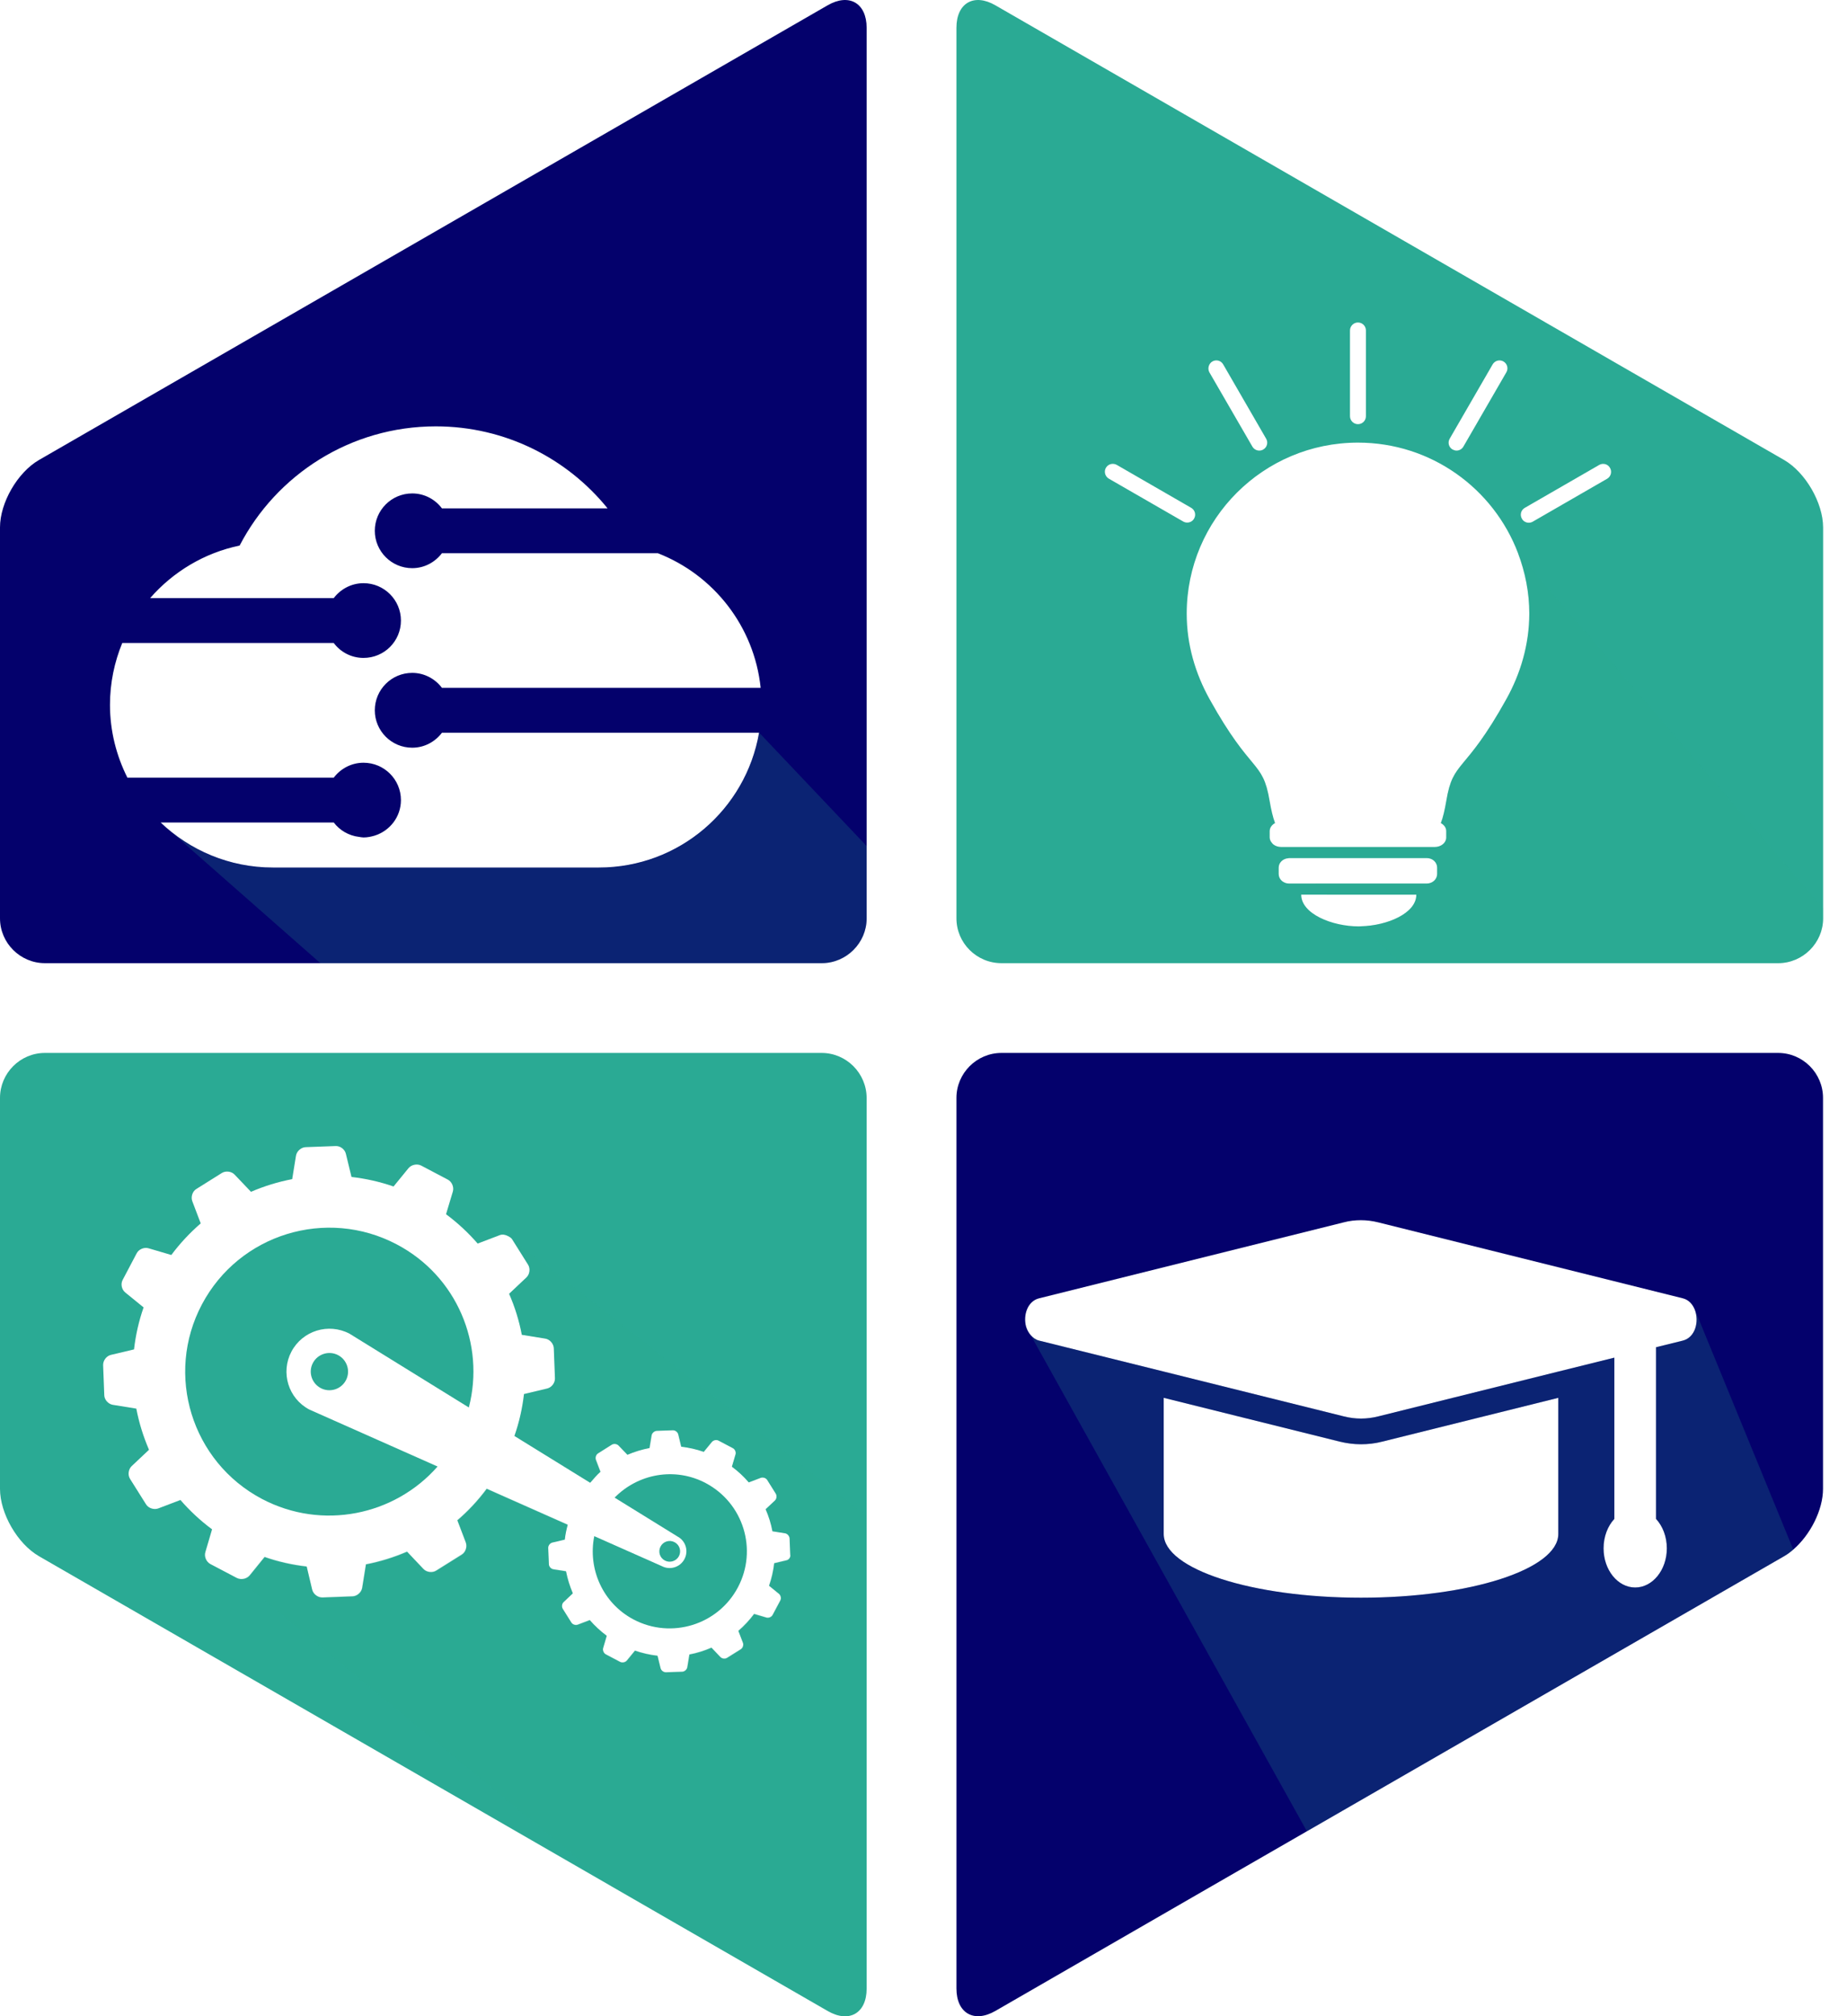 <svg width="55" height="60" viewBox="0 0 55 60" fill="none" xmlns="http://www.w3.org/2000/svg">
<g clip-path="url(#clip0_45_611)">
<path d="M18.866 48.194C19.989 48.785 21.382 48.357 21.974 47.237C22.567 46.116 22.138 44.729 21.015 44.135C20.093 43.648 18.996 43.859 18.302 44.568L20.175 45.725C20.417 45.852 20.511 46.153 20.381 46.398C20.251 46.643 19.949 46.733 19.707 46.606L17.696 45.714C17.501 46.682 17.944 47.707 18.866 48.194Z" fill="#2AAA94"/>
<path d="M20.217 46.311C20.296 46.159 20.239 45.973 20.087 45.894C19.935 45.813 19.748 45.872 19.669 46.024C19.59 46.176 19.647 46.361 19.799 46.44C19.949 46.519 20.135 46.46 20.217 46.311Z" fill="#2AAA94"/>
<path d="M24.465 31.334H1.337C0.601 31.334 0 31.937 0 32.672V44.306C0 45.041 0.522 45.942 1.159 46.31L18.198 56.129L24.648 59.845C25.286 60.214 25.807 59.913 25.807 59.178V45.111V32.677C25.805 31.937 25.204 31.334 24.465 31.334ZM23.424 46.434L23.055 46.522C23.029 46.747 22.978 46.972 22.902 47.192L23.196 47.431C23.252 47.479 23.272 47.569 23.235 47.634L23.009 48.059C22.976 48.123 22.891 48.16 22.82 48.138L22.457 48.031C22.318 48.216 22.16 48.385 21.988 48.534L22.124 48.889C22.149 48.957 22.121 49.044 22.059 49.083L21.653 49.337C21.591 49.376 21.5 49.365 21.45 49.311L21.187 49.035C20.976 49.126 20.756 49.196 20.53 49.238L20.468 49.613C20.457 49.686 20.389 49.748 20.313 49.751L19.834 49.767C19.76 49.77 19.687 49.714 19.67 49.641L19.58 49.275C19.354 49.249 19.128 49.199 18.909 49.123L18.669 49.416C18.624 49.472 18.53 49.492 18.466 49.458L18.04 49.233C17.975 49.199 17.941 49.111 17.961 49.044L18.068 48.681C17.882 48.543 17.713 48.385 17.563 48.214L17.208 48.349C17.14 48.377 17.05 48.346 17.013 48.284L16.759 47.879C16.72 47.817 16.731 47.724 16.785 47.676L17.058 47.417C16.968 47.206 16.9 46.986 16.855 46.761L16.48 46.702C16.407 46.691 16.345 46.62 16.345 46.547L16.325 46.068C16.322 45.995 16.378 45.922 16.449 45.905L16.819 45.818C16.835 45.669 16.866 45.522 16.906 45.376L14.494 44.306C14.235 44.655 13.942 44.968 13.62 45.244L13.871 45.902C13.919 46.032 13.866 46.195 13.75 46.266L12.991 46.741C12.876 46.814 12.703 46.792 12.61 46.693L12.122 46.178C11.73 46.347 11.319 46.474 10.898 46.556L10.786 47.254C10.763 47.389 10.633 47.504 10.498 47.507L9.604 47.541C9.466 47.546 9.327 47.439 9.296 47.307L9.133 46.62C8.712 46.572 8.292 46.48 7.88 46.336L7.435 46.885C7.347 46.989 7.178 47.026 7.057 46.961L6.264 46.544C6.143 46.479 6.075 46.322 6.115 46.19L6.315 45.511C5.965 45.252 5.652 44.959 5.373 44.638L4.713 44.889C4.586 44.937 4.42 44.883 4.349 44.768L3.873 44.011C3.799 43.895 3.822 43.724 3.92 43.631L4.437 43.144C4.267 42.749 4.14 42.341 4.059 41.919L3.359 41.806C3.224 41.784 3.108 41.654 3.105 41.519L3.071 40.627C3.066 40.489 3.17 40.351 3.303 40.32L3.991 40.157C4.039 39.737 4.132 39.318 4.276 38.907L3.729 38.462C3.621 38.375 3.588 38.206 3.653 38.088L4.07 37.297C4.132 37.176 4.293 37.108 4.425 37.148L5.102 37.347C5.362 36.998 5.655 36.686 5.977 36.407L5.726 35.746C5.678 35.619 5.731 35.453 5.847 35.383L6.606 34.907C6.721 34.836 6.893 34.856 6.986 34.955L7.474 35.467C7.866 35.298 8.278 35.171 8.701 35.09L8.814 34.392C8.837 34.257 8.966 34.144 9.102 34.138L9.996 34.105C10.134 34.099 10.269 34.203 10.3 34.338L10.467 35.025C10.887 35.073 11.307 35.166 11.719 35.309L12.165 34.763C12.252 34.659 12.421 34.623 12.543 34.687L13.335 35.104C13.457 35.169 13.524 35.326 13.485 35.459L13.282 36.134C13.631 36.393 13.944 36.686 14.224 37.007L14.884 36.756C14.963 36.725 15.05 36.745 15.126 36.784C15.174 36.81 15.219 36.832 15.248 36.877L15.724 37.635C15.797 37.75 15.775 37.922 15.676 38.015L15.16 38.502C15.332 38.896 15.459 39.304 15.538 39.723L16.238 39.836C16.373 39.858 16.486 39.988 16.491 40.123L16.525 41.015C16.531 41.151 16.427 41.291 16.291 41.322L15.603 41.486C15.555 41.905 15.462 42.322 15.318 42.733L17.574 44.126C17.673 44.014 17.769 43.895 17.879 43.8L17.744 43.445C17.718 43.377 17.746 43.29 17.808 43.251L18.215 42.994C18.277 42.955 18.37 42.966 18.421 43.02L18.683 43.293C18.894 43.203 19.114 43.135 19.34 43.093L19.402 42.718C19.413 42.645 19.484 42.586 19.554 42.581L20.034 42.564C20.107 42.561 20.18 42.617 20.197 42.688L20.285 43.053C20.511 43.079 20.736 43.13 20.956 43.206L21.196 42.913C21.244 42.856 21.334 42.837 21.399 42.873L21.822 43.096C21.887 43.13 21.924 43.217 21.901 43.284L21.794 43.648C21.98 43.785 22.149 43.943 22.296 44.115L22.651 43.98C22.719 43.954 22.809 43.983 22.846 44.044L23.1 44.45C23.139 44.512 23.128 44.605 23.074 44.655L22.798 44.914C22.891 45.125 22.959 45.345 23.001 45.57L23.376 45.629C23.447 45.641 23.509 45.711 23.512 45.784L23.531 46.263C23.551 46.342 23.495 46.417 23.424 46.434Z" fill="#2AAA94"/>
<path d="M24.645 0.158L1.159 13.69C0.522 14.059 0 14.96 0 15.694V27.329C0 28.064 0.604 28.663 1.337 28.663H9.544H24.468C25.204 28.663 25.807 28.061 25.807 27.329V25.175V0.825C25.805 0.09 25.283 -0.211 24.645 0.158ZM17.831 25.817H8.129C6.831 25.817 5.655 25.305 4.784 24.477H9.939C10.117 24.711 10.385 24.869 10.69 24.905C10.735 24.911 10.78 24.922 10.825 24.922C10.941 24.922 11.048 24.899 11.152 24.869C11.606 24.728 11.939 24.311 11.939 23.81C11.939 23.196 11.44 22.698 10.825 22.698C10.461 22.698 10.142 22.875 9.937 23.143H3.794C3.466 22.49 3.275 21.755 3.275 20.975C3.275 20.322 3.407 19.703 3.641 19.134H9.937C10.14 19.405 10.461 19.579 10.825 19.579C11.443 19.579 11.939 19.081 11.939 18.467C11.939 17.854 11.44 17.355 10.825 17.355C10.461 17.355 10.142 17.532 9.937 17.8H4.47C5.153 17.017 6.081 16.454 7.136 16.235C8.23 14.129 10.436 12.688 12.977 12.688C15.044 12.688 16.889 13.642 18.093 15.129H13.16C12.957 14.858 12.636 14.684 12.275 14.684C11.66 14.684 11.161 15.182 11.161 15.796C11.161 16.409 11.66 16.908 12.275 16.908C12.639 16.908 12.957 16.73 13.16 16.463H19.588C21.247 17.108 22.459 18.636 22.651 20.469H13.16C12.957 20.201 12.636 20.024 12.275 20.024C11.66 20.024 11.161 20.522 11.161 21.139C11.161 21.752 11.66 22.251 12.275 22.251C12.639 22.251 12.957 22.073 13.16 21.806H22.603C22.208 24.086 20.226 25.817 17.831 25.817Z" fill="#04016C"/>
<path d="M53.13 13.69L29.641 0.158C29.003 -0.211 28.481 0.09 28.481 0.825V27.329C28.481 28.064 29.082 28.663 29.821 28.663H41.707H52.949C53.685 28.663 54.289 28.061 54.289 27.329V27.022V15.694C54.286 14.96 53.764 14.059 53.13 13.69ZM45.404 15.114L47.621 13.836C47.734 13.772 47.878 13.808 47.943 13.924C48.008 14.036 47.971 14.18 47.858 14.247L45.641 15.525C45.605 15.545 45.565 15.556 45.523 15.556C45.444 15.556 45.362 15.514 45.32 15.438C45.252 15.323 45.291 15.179 45.404 15.114ZM43.168 13.057L44.448 10.844C44.513 10.731 44.657 10.692 44.77 10.757C44.883 10.822 44.922 10.965 44.857 11.078L43.577 13.29C43.534 13.366 43.453 13.409 43.374 13.409C43.334 13.409 43.295 13.397 43.255 13.377C43.142 13.313 43.103 13.169 43.168 13.057ZM40.2 9.833C40.2 9.704 40.308 9.597 40.437 9.597C40.57 9.597 40.674 9.704 40.674 9.833V12.387C40.674 12.516 40.57 12.623 40.437 12.623C40.308 12.623 40.2 12.516 40.2 12.387V9.833ZM36.102 10.757C36.215 10.692 36.359 10.729 36.424 10.844L37.704 13.057C37.769 13.169 37.73 13.313 37.617 13.377C37.58 13.4 37.538 13.409 37.498 13.409C37.417 13.409 37.338 13.366 37.293 13.29L36.012 11.078C35.953 10.968 35.992 10.822 36.102 10.757ZM33.02 14.245C32.907 14.18 32.867 14.033 32.932 13.921C32.997 13.808 33.141 13.772 33.254 13.834L35.471 15.112C35.583 15.176 35.623 15.32 35.558 15.432C35.516 15.508 35.437 15.551 35.352 15.551C35.313 15.551 35.273 15.542 35.234 15.52L33.02 14.245ZM40.528 27.565C40.505 27.565 40.485 27.568 40.463 27.568C39.662 27.568 38.748 27.191 38.748 26.625H39.518H42.175C42.178 27.177 41.312 27.546 40.528 27.565ZM42.795 26.009C42.795 26.163 42.66 26.293 42.488 26.293H39.163H38.384C38.215 26.293 38.077 26.166 38.077 26.009V25.82C38.077 25.674 38.201 25.553 38.359 25.541C38.367 25.541 38.376 25.536 38.384 25.536H42.488C42.66 25.536 42.795 25.662 42.795 25.82V26.009ZM44.857 20.804C43.605 23.056 43.272 22.602 43.069 23.827C43.021 24.103 42.973 24.322 42.905 24.494C43.001 24.545 43.066 24.632 43.066 24.733V24.922C43.066 25.08 42.914 25.206 42.722 25.206H38.15C38.057 25.206 37.972 25.175 37.913 25.125C37.907 25.122 37.907 25.119 37.905 25.116L37.885 25.097V25.094C37.84 25.046 37.809 24.987 37.809 24.922V24.733C37.809 24.632 37.874 24.545 37.969 24.494C37.905 24.322 37.854 24.106 37.806 23.827C37.6 22.602 37.27 23.056 36.018 20.804C35.597 20.046 35.338 19.188 35.338 18.262C35.338 15.449 37.623 13.172 40.437 13.172C42.618 13.172 44.476 14.54 45.204 16.463C45.416 17.023 45.54 17.628 45.54 18.262C45.537 19.188 45.277 20.049 44.857 20.804Z" fill="#2AAA94"/>
<path opacity="0.2" d="M22.606 21.808C22.211 24.086 20.225 25.82 17.831 25.82H8.128C6.831 25.82 5.655 25.308 4.783 24.48L9.544 28.666H24.467C25.203 28.666 25.807 28.064 25.807 27.332V25.178L22.609 21.806L22.606 21.808Z" fill="#2AAA94"/>
<path d="M30.555 39.478L30.558 39.484C30.558 39.481 30.555 39.481 30.555 39.478Z" fill="#2AAA94"/>
<path opacity="0.2" d="M30.555 39.478L30.558 39.484C30.558 39.481 30.555 39.481 30.555 39.478Z" fill="#2AAA94"/>
<path d="M52.949 31.334H29.821C29.085 31.334 28.481 31.937 28.481 32.672V59.175C28.481 59.91 29.003 60.211 29.641 59.843L35.984 56.186L38.917 54.497L44.426 51.324L53.13 46.31C53.223 46.257 53.313 46.19 53.4 46.114C53.908 45.677 54.286 44.934 54.286 44.306V42.389V32.672C54.286 31.937 53.685 31.334 52.949 31.334ZM46.403 45.649C46.403 46.699 43.774 47.546 40.528 47.546C37.284 47.546 34.653 46.696 34.653 45.649V41.598L39.893 42.901C40.102 42.952 40.313 42.98 40.528 42.98C40.742 42.98 40.954 42.955 41.162 42.901L46.403 41.598V45.649ZM50.112 39.895L49.313 40.092V45.201C49.511 45.415 49.635 45.728 49.635 46.077C49.635 46.719 49.212 47.242 48.693 47.242C48.174 47.242 47.751 46.721 47.751 46.077C47.751 45.728 47.875 45.413 48.072 45.201V40.402L46.403 40.816L41.041 42.15C40.872 42.192 40.703 42.215 40.528 42.215C40.356 42.215 40.184 42.192 40.017 42.15L34.653 40.816L30.944 39.895C30.839 39.87 30.763 39.808 30.695 39.735C30.634 39.664 30.585 39.58 30.557 39.484L30.555 39.478C30.464 39.143 30.594 38.724 30.941 38.637L40.014 36.376C40.184 36.331 40.356 36.312 40.525 36.312C40.697 36.312 40.869 36.334 41.038 36.376L50.112 38.637C50.289 38.682 50.402 38.814 50.467 38.974C50.602 39.321 50.487 39.799 50.112 39.895Z" fill="#04016C"/>
<path opacity="0.2" d="M50.467 38.977C50.602 39.321 50.489 39.8 50.111 39.895L49.313 40.092V45.202C49.511 45.416 49.635 45.728 49.635 46.077C49.635 46.719 49.212 47.242 48.693 47.242C48.174 47.242 47.751 46.722 47.751 46.077C47.751 45.728 47.875 45.413 48.072 45.202V40.402L46.402 40.816L41.041 42.15C40.871 42.192 40.702 42.215 40.527 42.215C40.355 42.215 40.183 42.192 40.017 42.15L34.652 40.816L30.943 39.895C30.839 39.87 30.763 39.808 30.695 39.735L38.917 54.497L44.425 51.324L53.129 46.311C53.222 46.257 53.313 46.19 53.4 46.114L50.472 38.98H50.467V38.977ZM46.402 45.649C46.402 46.699 43.774 47.547 40.527 47.547C37.284 47.547 34.652 46.696 34.652 45.649V41.598L39.893 42.902C40.102 42.952 40.313 42.98 40.527 42.98C40.742 42.98 40.953 42.955 41.162 42.902L46.402 41.598V45.649Z" fill="#2AAA94"/>
<path d="M9.318 40.559C9.174 40.829 9.279 41.164 9.55 41.308C9.82 41.451 10.156 41.347 10.3 41.077C10.444 40.807 10.339 40.472 10.069 40.328C9.798 40.185 9.462 40.289 9.318 40.559Z" fill="#2AAA94"/>
<path d="M13.03 43.642L9.212 41.947C8.585 41.618 8.349 40.844 8.679 40.221C9.009 39.599 9.781 39.36 10.408 39.689L13.961 41.885C14.449 40.008 13.609 37.975 11.815 37.032C9.719 35.926 7.122 36.725 6.013 38.817C4.905 40.908 5.706 43.501 7.801 44.607C9.595 45.55 11.75 45.1 13.03 43.642Z" fill="#2AAA94"/>
<path opacity="0.2" d="M15.137 36.779C15.185 36.804 15.23 36.827 15.258 36.872L15.735 37.629C15.808 37.744 15.786 37.916 15.687 38.009L15.171 38.496C15.343 38.89 15.47 39.298 15.549 39.718L16.248 39.83C16.384 39.853 16.497 39.982 16.502 40.117L16.536 41.01C16.542 41.145 16.437 41.286 16.302 41.317L15.614 41.48C15.566 41.899 15.473 42.316 15.329 42.727L17.585 44.12C17.684 44.008 17.78 43.889 17.89 43.794L17.755 43.439C17.729 43.372 17.757 43.284 17.819 43.245L18.226 42.989C18.288 42.949 18.381 42.961 18.431 43.014L18.694 43.287C18.905 43.197 19.125 43.13 19.351 43.087L19.413 42.713C19.424 42.64 19.495 42.581 19.565 42.575L20.045 42.558C20.118 42.555 20.191 42.611 20.208 42.682L20.296 43.048C20.521 43.073 20.747 43.124 20.967 43.2L21.207 42.907C21.255 42.851 21.345 42.831 21.41 42.868L21.833 43.09C21.898 43.124 21.934 43.211 21.912 43.279L21.805 43.642C21.991 43.78 22.16 43.937 22.307 44.109L22.662 43.974C22.73 43.949 22.82 43.977 22.857 44.039L23.111 44.444C23.15 44.506 23.139 44.599 23.085 44.65L22.809 44.909C22.902 45.12 22.97 45.339 23.012 45.565L23.387 45.624C23.457 45.635 23.52 45.705 23.522 45.778L23.542 46.257C23.545 46.33 23.488 46.403 23.418 46.42L23.049 46.508C23.023 46.733 22.972 46.958 22.896 47.178L23.189 47.417C23.246 47.465 23.266 47.555 23.229 47.62L23.003 48.045C22.97 48.109 22.885 48.146 22.814 48.123L22.451 48.016C22.312 48.202 22.154 48.371 21.982 48.52L22.118 48.875C22.143 48.943 22.115 49.03 22.053 49.069L21.647 49.323C21.585 49.362 21.494 49.351 21.444 49.297L21.181 49.021C20.97 49.111 20.75 49.182 20.524 49.224L20.462 49.599C20.451 49.672 20.383 49.734 20.307 49.736L19.828 49.753C19.754 49.756 19.681 49.7 19.664 49.627L19.574 49.261C19.348 49.235 19.122 49.185 18.902 49.109L18.663 49.401C18.618 49.458 18.524 49.477 18.46 49.444L18.034 49.218C17.969 49.185 17.935 49.097 17.955 49.03L18.062 48.667C17.876 48.529 17.706 48.371 17.557 48.199L17.202 48.334C17.134 48.363 17.044 48.332 17.007 48.27L16.753 47.864C16.714 47.803 16.725 47.71 16.779 47.662L17.052 47.403C16.962 47.192 16.894 46.972 16.849 46.747L16.474 46.688C16.401 46.676 16.339 46.606 16.339 46.533L16.319 46.054C16.316 45.981 16.372 45.908 16.443 45.891L16.812 45.804C16.829 45.655 16.86 45.508 16.9 45.362L14.488 44.292C14.229 44.641 13.936 44.954 13.614 45.23L13.865 45.888C13.913 46.018 13.859 46.181 13.744 46.251L12.985 46.727C12.869 46.8 12.697 46.778 12.604 46.679L12.116 46.164C11.724 46.333 11.312 46.46 10.892 46.541L10.78 47.239C10.757 47.375 10.627 47.49 10.492 47.493L9.598 47.527C9.459 47.532 9.321 47.425 9.29 47.293L9.127 46.606C8.706 46.558 8.286 46.465 7.874 46.322L7.429 46.871C7.341 46.975 7.172 47.011 7.051 46.947L18.18 56.118L24.631 59.834C25.268 60.203 25.79 59.902 25.79 59.167V45.1L15.126 36.765L15.137 36.779Z" fill="#2AAA94"/>
<path opacity="0.2" d="M45.201 16.462C45.413 17.023 45.537 17.628 45.537 18.261C45.537 19.187 45.274 20.049 44.857 20.803C43.605 23.055 43.272 22.602 43.069 23.827C43.021 24.102 42.973 24.322 42.905 24.494C43.001 24.544 43.066 24.632 43.066 24.733V24.922C43.066 25.079 42.913 25.206 42.722 25.206H38.15C38.057 25.206 37.972 25.175 37.913 25.124L38.358 25.541C38.367 25.541 38.375 25.535 38.384 25.535H42.488C42.66 25.535 42.795 25.662 42.795 25.82V26.008C42.795 26.163 42.66 26.293 42.488 26.293H39.162L39.518 26.625H42.175C42.175 27.177 41.309 27.545 40.525 27.565L41.704 28.663H52.946C53.682 28.663 54.286 28.06 54.286 27.328V27.022L45.201 16.462Z" fill="#2AAA94"/>
</g>
<defs>
<clipPath id="clip0_45_611">
<rect width="54.286" height="60" fill="white"/>
</clipPath>
</defs>
</svg>
